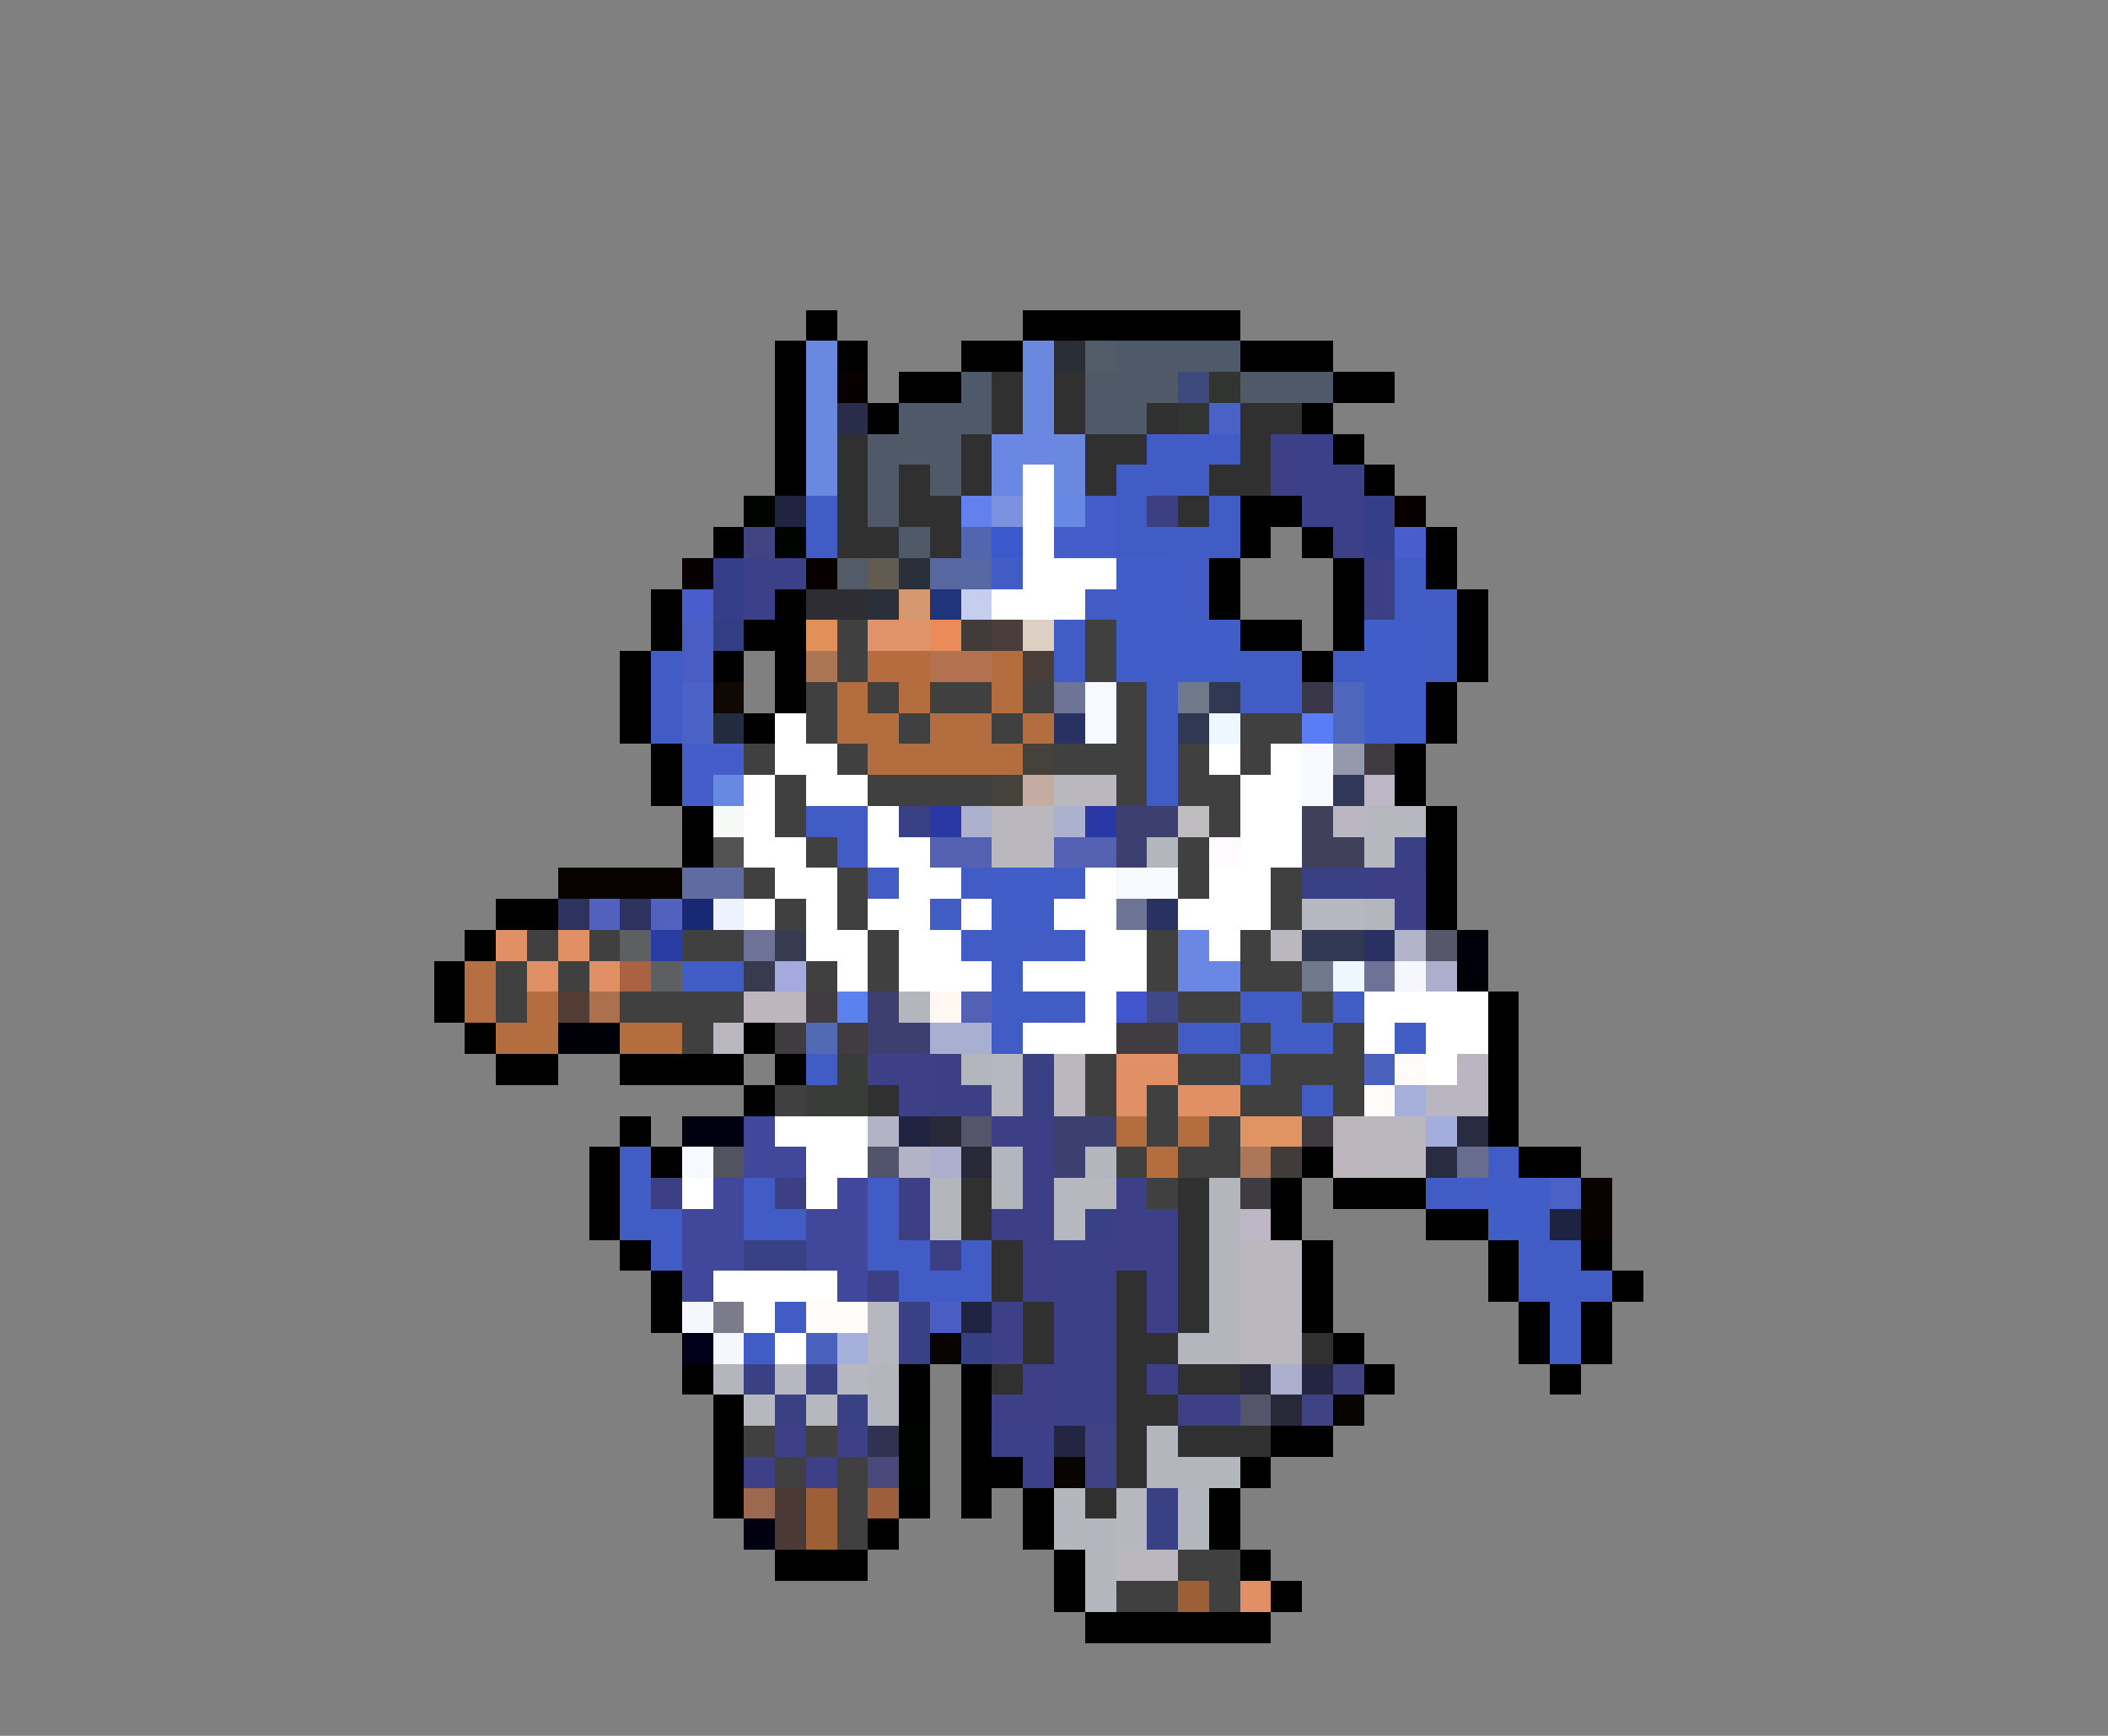 <svg xmlns="http://www.w3.org/2000/svg" viewBox="0 -0.5 68 56" shape-rendering="crispEdges">
<rect x="0" y="-0.5" width="68" height="56" fill="#808080" stroke="none"/>
<path stroke="#000000" d="M26 10h1M33 10h7M25 11h1M27 11h1M31 11h2M40 11h3M25 12h1M29 12h2M43 12h2M25 13h1M28 13h1M42 13h1M25 14h1M43 14h1M25 15h1M44 15h1M40 16h2M23 17h1M40 17h1M42 17h1M46 17h1M39 18h1M43 18h1M46 18h1M21 19h1M25 19h1M39 19h1M43 19h1M47 19h1M21 20h1M24 20h2M40 20h2M43 20h1M47 20h1M20 21h1M23 21h1M25 21h1M42 21h1M47 21h1M20 22h1M25 22h1M46 22h1M20 23h1M24 23h1M46 23h1M21 24h1M45 24h1M21 25h1M45 25h1M22 26h1M46 26h1M22 27h1M46 27h1M46 28h1M16 29h2M46 29h1M15 30h1M14 31h1M14 32h1M48 32h1M15 33h1M24 33h1M48 33h1M16 34h2M20 34h4M25 34h1M48 34h1M24 35h1M48 35h1M20 36h1M48 36h1M19 37h1M21 37h1M42 37h1M49 37h2M19 38h1M41 38h1M43 38h3M19 39h1M41 39h1M46 39h2M20 40h1M42 40h1M48 40h1M51 40h1M21 41h1M42 41h1M48 41h1M52 41h1M21 42h1M42 42h1M49 42h1M51 42h1M43 43h1M49 43h1M51 43h1M22 44h1M29 44h1M31 44h1M44 44h1M50 44h1M23 45h1M29 45h1M31 45h1M23 46h1M31 46h1M41 46h2M23 47h1M31 47h2M40 47h1M23 48h1M29 48h1M31 48h1M33 48h1M39 48h1M28 49h1M33 49h1M39 49h1M25 50h3M34 50h1M40 50h1M34 51h1M41 51h1M35 52h6" />
<path stroke="#6a89de" d="M26 11h1M33 11h1M26 12h1M33 12h1M26 13h1M33 13h1M26 14h1M34 14h1M26 15h1M34 15h1" />
<path stroke="#292d34" d="M34 11h1" />
<path stroke="#525b68" d="M35 11h1" />
<path stroke="#4e596a" d="M36 11h4M31 12h1M42 12h1M29 13h3" />
<path stroke="#080000" d="M27 12h1M45 16h1M22 18h1M26 18h1" />
<path stroke="#313031" d="M32 12h1M34 12h1M32 13h1M34 13h1M37 13h1M40 13h2M27 14h1M31 14h1M35 14h2M40 14h1M27 15h1M29 15h1M31 15h1M35 15h1M39 15h2M27 16h1M29 16h2M38 16h1M27 17h2M30 17h1M28 35h1M31 38h1M38 38h1M31 39h1M38 39h1M32 40h1M38 40h1M32 41h1M36 41h1M38 41h1M33 42h1M36 42h1M38 42h1M33 43h1M36 43h2M42 43h1M32 44h1M36 44h1M38 44h2M36 45h2M36 46h1M38 46h3M36 47h1M35 48h1" />
<path stroke="#4f5968" d="M35 12h3M40 12h2M35 13h2M28 14h3M28 15h1M30 15h1M28 16h1M29 17h1" />
<path stroke="#3d4a7b" d="M38 12h1" />
<path stroke="#313431" d="M39 12h1M38 13h1" />
<path stroke="#292d4a" d="M27 13h1" />
<path stroke="#4a61c5" d="M39 13h1M22 22h1M22 23h1M50 38h1" />
<path stroke="#6a88e3" d="M32 14h2M32 15h1M38 30h1M38 31h2" />
<path stroke="#415dc5" d="M37 14h3M36 15h3M26 16h1M36 16h1M39 16h1M26 17h1M36 17h4M32 18h1M38 18h1M45 18h1M35 19h1M38 19h1M45 19h2M34 20h1M46 20h1M21 21h1M34 21h1M40 21h2M43 21h1M46 21h1M21 22h1M37 22h1M40 22h2M21 23h1M37 23h1M37 24h1M37 25h1M26 26h2M27 27h1M28 28h1M31 28h1M34 28h1M30 29h1M31 30h4M22 31h2M32 31h1M32 32h3M40 32h2M43 32h1M32 33h1M38 33h2M41 33h2M45 33h1M26 34h1M40 34h1M42 35h1M20 37h1M48 37h1M20 38h1M24 38h1M28 38h1M46 38h2M20 39h2M24 39h2M28 39h1M21 40h1M28 40h2M31 40h1M49 40h2M29 41h3M49 41h3M25 42h1M50 42h1M24 43h1M50 43h1" />
<path stroke="#3d4087" d="M41 14h1M41 15h1M28 34h2M29 35h1M36 38h1M36 39h2M33 40h1M36 40h2M33 41h1M37 41h1M32 42h1M37 42h1M32 43h1M33 44h1M37 44h1M32 45h2M38 45h2M25 46h1M27 46h1M24 47h1M26 47h1" />
<path stroke="#3c4089" d="M42 14h1M42 15h2M42 16h2M43 17h1M24 18h2M24 19h1M32 46h2M33 47h1" />
<path stroke="#ffffff" d="M33 15h1M33 16h1M33 17h1M33 18h3M32 19h3M25 23h1M25 24h2M39 24h1M41 24h1M24 25h1M26 25h2M40 25h2M24 26h1M28 26h1M40 26h2M24 27h2M28 27h2M40 27h2M25 28h2M29 28h2M35 28h1M39 28h2M24 29h1M26 29h1M28 29h2M31 29h1M34 29h2M38 29h3M26 30h2M29 30h2M35 30h2M39 30h1M27 31h1M29 31h3M33 31h4M35 32h1M44 32h4M33 33h3M44 33h1M46 33h2M46 34h1M25 36h3M26 37h2M22 38h1M26 38h1M23 41h4M24 42h1M25 43h1" />
<path stroke="#000400" d="M24 16h1M25 17h1M29 46h1M29 47h1" />
<path stroke="#202441" d="M25 16h1M29 36h1" />
<path stroke="#6281ee" d="M31 16h1" />
<path stroke="#7b90de" d="M32 16h1" />
<path stroke="#6889e3" d="M34 16h1M23 25h1" />
<path stroke="#445dc8" d="M35 16h1M34 17h2M22 24h2M22 25h1" />
<path stroke="#3c3f83" d="M37 16h1M44 18h1M44 19h1M21 38h1M25 38h1M29 38h1M29 39h1M30 40h1M28 41h1" />
<path stroke="#343e89" d="M44 16h1M44 17h1M23 18h1M23 19h1" />
<path stroke="#414483" d="M24 17h1" />
<path stroke="#5266af" d="M31 17h1" />
<path stroke="#3959cd" d="M32 17h1" />
<path stroke="#4a5dcd" d="M45 17h1M22 19h1" />
<path stroke="#545b68" d="M27 18h1" />
<path stroke="#625b50" d="M28 18h1" />
<path stroke="#293039" d="M29 18h1M28 19h1" />
<path stroke="#5767a1" d="M30 18h2" />
<path stroke="#415dc8" d="M36 18h2M36 19h2M36 20h4M44 20h2M36 21h4M44 21h2M44 22h2M44 23h2M32 28h2M32 29h2M48 38h2M48 39h2" />
<path stroke="#2e2d34" d="M26 19h2" />
<path stroke="#d6986e" d="M29 19h1" />
<path stroke="#20347b" d="M30 19h1" />
<path stroke="#c5ceee" d="M31 19h1" />
<path stroke="#4a5dc5" d="M22 20h1M22 21h1M30 42h1" />
<path stroke="#313e83" d="M23 20h1" />
<path stroke="#e1905a" d="M26 20h1" />
<path stroke="#414041" d="M27 20h1M35 20h1M27 21h1M35 21h1M26 22h1M28 22h1M30 22h2M33 22h1M36 22h1M26 23h1M29 23h1M32 23h1M36 23h1M40 23h2M24 24h1M27 24h1M34 24h3M38 24h1M40 24h1M25 25h1M28 25h4M36 25h1M38 25h2M25 26h1M39 26h1M26 27h1M38 27h1M24 28h1M27 28h1M38 28h1M41 28h1M25 29h1M27 29h1M41 29h1M17 30h1M19 30h1M22 30h2M28 30h1M37 30h1M40 30h1M16 31h1M18 31h1M26 31h1M28 31h1M37 31h1M40 31h2M16 32h1M20 32h4M38 32h2M42 32h1M22 33h1M40 33h1M43 33h1M35 34h1M38 34h2M41 34h3M25 35h1M35 35h1M37 35h1M40 35h2M43 35h1M37 36h1M39 36h1M36 37h1M38 37h2M37 38h1M24 46h1M26 46h1M25 47h1M27 47h1M27 48h1M27 49h1M38 50h2M36 51h2M39 51h1" />
<path stroke="#e09369" d="M28 20h2" />
<path stroke="#eb8b5a" d="M30 20h1" />
<path stroke="#413c3a" d="M31 20h1M41 37h1" />
<path stroke="#4a3e3b" d="M32 20h1M33 21h1" />
<path stroke="#decfc3" d="M33 20h1" />
<path stroke="#ac7553" d="M26 21h1" />
<path stroke="#b66c3e" d="M28 21h2" />
<path stroke="#b37150" d="M30 21h2" />
<path stroke="#b36d3f" d="M32 21h1M27 22h1M29 22h1M32 22h1M27 23h2M30 23h2M33 23h1M28 24h5M17 32h1M16 33h2M20 33h2M36 36h1M38 36h1M37 37h1" />
<path stroke="#100903" d="M23 22h1" />
<path stroke="#6d7496" d="M34 22h1M36 29h1" />
<path stroke="#f6faff" d="M35 22h1M35 23h1M42 24h1M42 25h1M36 28h2M22 37h1" />
<path stroke="#70788b" d="M38 22h1M42 31h1" />
<path stroke="#313852" d="M39 22h1M38 23h1M42 30h2" />
<path stroke="#39384a" d="M42 22h1" />
<path stroke="#4f66bd" d="M43 22h1M43 23h1" />
<path stroke="#232b41" d="M23 23h1" />
<path stroke="#293062" d="M34 23h1M37 29h1M44 30h1" />
<path stroke="#eef6ff" d="M39 23h1M43 31h1" />
<path stroke="#5a7df6" d="M42 23h1" />
<path stroke="#44423b" d="M33 24h1M32 25h1" />
<path stroke="#9499ac" d="M43 24h1" />
<path stroke="#3f3c41" d="M44 24h1M40 38h1" />
<path stroke="#c5aca3" d="M33 25h1" />
<path stroke="#bab7bf" d="M34 25h2M32 26h2M32 27h2M41 30h1M23 33h1M34 34h1M34 35h1M44 36h2M44 37h2M40 40h2M40 41h2M40 42h2M40 43h2M36 50h2" />
<path stroke="#31385a" d="M43 25h1" />
<path stroke="#bdb6c5" d="M44 25h1M40 39h1" />
<path stroke="#f6faf6" d="M23 26h1" />
<path stroke="#394083" d="M29 26h1M45 27h1M42 28h2M33 34h1M33 35h1M35 39h1M24 40h2M29 42h1M29 43h1M24 44h1M26 44h1M25 45h1M27 45h1M37 48h1M37 49h1" />
<path stroke="#2938a4" d="M30 26h1M35 26h1" />
<path stroke="#acb2cd" d="M31 26h1M34 26h1" />
<path stroke="#3c3f70" d="M36 26h2M36 27h1M28 32h1M28 33h2M34 36h2M34 37h1" />
<path stroke="#bfbcbf" d="M38 26h1" />
<path stroke="#41405a" d="M42 26h1M42 27h2" />
<path stroke="#bab7c2" d="M43 26h1" />
<path stroke="#b7b7bf" d="M44 26h2M44 27h1M42 29h2M32 34h1M32 35h1M34 38h2M34 39h1M28 42h1M28 43h1M25 44h1M27 44h1M24 45h1M26 45h1M36 48h1M36 49h1" />
<path stroke="#525352" d="M23 27h1" />
<path stroke="#5461b2" d="M30 27h2M34 27h2" />
<path stroke="#b4b6bd" d="M37 27h1M44 29h1M29 32h1M31 34h1M32 37h1M35 37h1M30 38h1M32 38h1M39 38h1M30 39h1M39 39h1M39 40h1M39 41h1M39 42h1M38 43h2M23 44h1M28 44h1M28 45h1M37 46h1M37 47h3M34 48h1M38 48h1M34 49h2M38 49h1M35 50h1M35 51h1" />
<path stroke="#fffaff" d="M39 27h1" />
<path stroke="#080301" d="M18 28h4M51 38h1M51 39h1" />
<path stroke="#5f6ba1" d="M22 28h2" />
<path stroke="#3c3f86" d="M44 28h2M45 29h1M30 34h1M30 35h2M32 36h2M33 37h1M33 38h1M32 39h2" />
<path stroke="#2d325e" d="M18 29h1M20 29h1" />
<path stroke="#5261bd" d="M19 29h1M21 29h1" />
<path stroke="#182873" d="M22 29h1" />
<path stroke="#eef2ff" d="M23 29h1" />
<path stroke="#e18f65" d="M16 30h1M18 30h1M17 31h1M19 31h1M36 34h2M36 35h1M38 35h2M40 51h1" />
<path stroke="#5e5f62" d="M20 30h1M21 31h1" />
<path stroke="#293ca4" d="M21 30h1" />
<path stroke="#6d7296" d="M24 30h1M44 31h1" />
<path stroke="#363b4f" d="M25 30h1M24 31h1" />
<path stroke="#b2b4ca" d="M45 30h1" />
<path stroke="#56576a" d="M46 30h1" />
<path stroke="#000008" d="M47 30h1M47 31h1M18 33h2" />
<path stroke="#b66f43" d="M15 31h1M15 32h1" />
<path stroke="#ab6243" d="M20 31h1" />
<path stroke="#a4aade" d="M25 31h1" />
<path stroke="#f6f6ff" d="M45 31h1M22 42h1M23 43h1" />
<path stroke="#acaecd" d="M46 31h1M30 37h1M41 44h1" />
<path stroke="#523c33" d="M18 32h1" />
<path stroke="#ad704e" d="M19 32h1" />
<path stroke="#bdb6bd" d="M24 32h2M43 36h1M43 37h1" />
<path stroke="#413c41" d="M26 32h1M27 33h1M36 33h2" />
<path stroke="#5a81ee" d="M27 32h1" />
<path stroke="#fff7f1" d="M30 32h1" />
<path stroke="#5261b4" d="M31 32h1" />
<path stroke="#4155cd" d="M36 32h1" />
<path stroke="#414887" d="M37 32h1" />
<path stroke="#3f3c3f" d="M25 33h1M42 36h1" />
<path stroke="#526ab4" d="M26 33h1" />
<path stroke="#a8b0d1" d="M30 33h2" />
<path stroke="#393c39" d="M27 34h1M26 35h2" />
<path stroke="#4a61bd" d="M44 34h1M26 43h1" />
<path stroke="#fffbf8" d="M45 34h1M44 35h1M26 42h2" />
<path stroke="#b9b6c1" d="M47 34h1M46 35h2" />
<path stroke="#a4b0d9" d="M45 35h1M27 43h1" />
<path stroke="#000010" d="M22 36h2M24 49h1" />
<path stroke="#41489c" d="M24 36h1M24 37h2M23 38h1M27 38h1M22 39h2M26 39h2M22 40h2M26 40h2M22 41h1M27 41h1" />
<path stroke="#b4b2c5" d="M28 36h1M29 37h1" />
<path stroke="#292839" d="M30 36h1M31 37h1M40 44h1M41 45h1" />
<path stroke="#54546a" d="M31 36h1M40 45h1" />
<path stroke="#e09463" d="M40 36h2" />
<path stroke="#a4aede" d="M46 36h1" />
<path stroke="#292c41" d="M47 36h1M46 37h1" />
<path stroke="#52535f" d="M23 37h1" />
<path stroke="#52536d" d="M28 37h1" />
<path stroke="#ac7758" d="M40 37h1" />
<path stroke="#666d8f" d="M47 37h1" />
<path stroke="#1e2341" d="M50 39h1" />
<path stroke="#3c4086" d="M34 40h2M34 41h2M34 42h2M34 43h2M34 44h2M34 45h2" />
<path stroke="#7b7b8b" d="M23 42h1" />
<path stroke="#1e2441" d="M31 42h1" />
<path stroke="#000018" d="M22 43h1" />
<path stroke="#080401" d="M30 43h1M43 45h1M34 47h1" />
<path stroke="#344083" d="M31 43h1" />
<path stroke="#232541" d="M42 44h1M34 46h1" />
<path stroke="#3f4383" d="M43 44h1M42 45h1M35 46h1M35 47h1" />
<path stroke="#313152" d="M28 46h1" />
<path stroke="#4a487b" d="M28 47h1" />
<path stroke="#9c6850" d="M24 48h1" />
<path stroke="#4a3935" d="M25 48h1M25 49h1" />
<path stroke="#9d5f36" d="M26 48h1M26 49h1M38 51h1" />
<path stroke="#9d5f3b" d="M28 48h1" />
</svg>